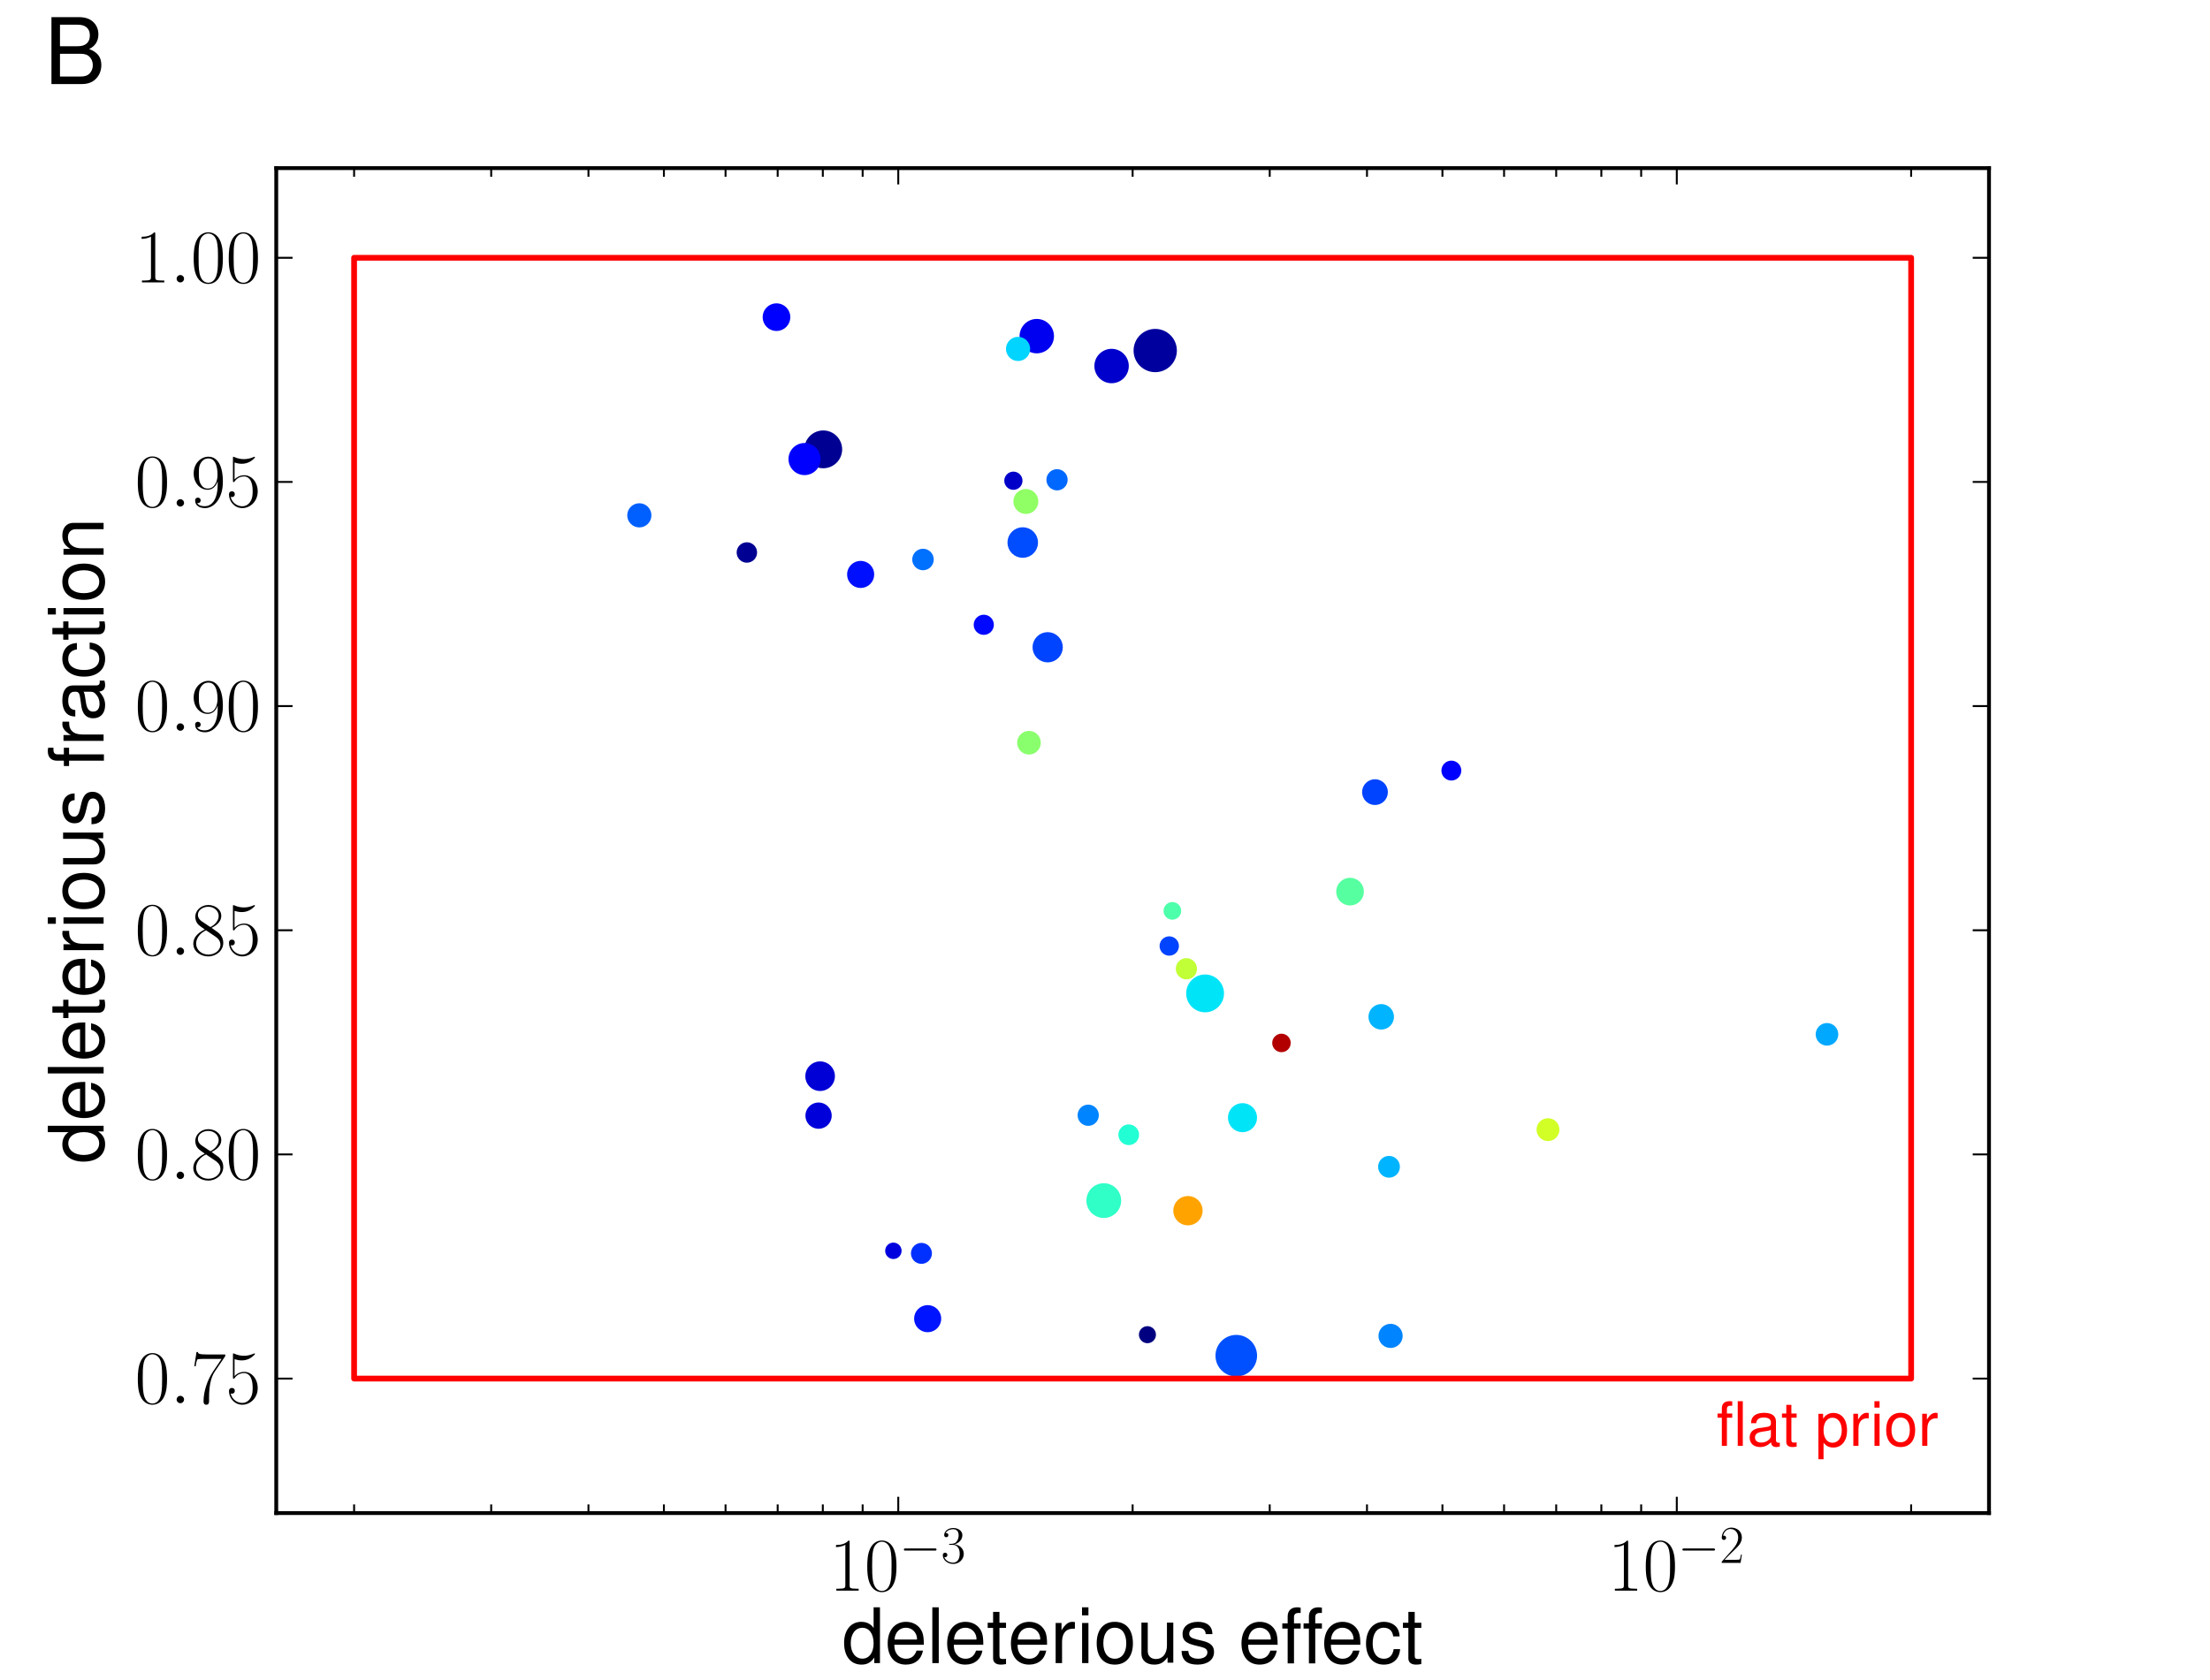 <?xml version="1.0" encoding="utf-8" standalone="no"?>
<!DOCTYPE svg PUBLIC "-//W3C//DTD SVG 1.1//EN"
  "http://www.w3.org/Graphics/SVG/1.1/DTD/svg11.dtd">
<!-- Created with matplotlib (http://matplotlib.org/) -->
<svg height="438pt" version="1.1" viewBox="0 0 576 438" width="576pt" xmlns="http://www.w3.org/2000/svg" xmlns:xlink="http://www.w3.org/1999/xlink">
 <defs>
  <style type="text/css">
*{stroke-linecap:square;stroke-linejoin:round;}
  </style>
 </defs>
 <g id="figure_1">
  <g id="patch_1">
   <path d="
M0 438.3
L576 438.3
L576 0
L0 0
z
" style="fill:#ffffff;"/>
  </g>
  <g id="axes_1">
   <g id="patch_2">
    <path d="
M72 394.47
L518.4 394.47
L518.4 43.83
L72 43.83
z
" style="fill:#ffffff;"/>
   </g>
   <g id="PathCollection_1">
    <defs>
     <path d="
M0 5.142
C1.364 5.142 2.672 4.6 3.636 3.636
C4.6 2.672 5.142 1.364 5.142 0
C5.142 -1.364 4.6 -2.672 3.636 -3.636
C2.672 -4.6 1.364 -5.142 0 -5.142
C-1.364 -5.142 -2.672 -4.6 -3.636 -3.636
C-4.6 -2.672 -5.142 -1.364 -5.142 0
C-5.142 1.364 -4.6 2.672 -3.636 3.636
C-2.672 4.6 -1.364 5.142 0 5.142
z
" id="C0_0_fa917e9bbe"/>
     <path d="
M0 4.92
C1.305 4.92 2.556 4.401 3.479 3.479
C4.401 2.556 4.92 1.305 4.92 0
C4.92 -1.305 4.401 -2.556 3.479 -3.479
C2.556 -4.401 1.305 -4.92 0 -4.92
C-1.305 -4.92 -2.556 -4.401 -3.479 -3.479
C-4.401 -2.556 -4.92 -1.305 -4.92 0
C-4.92 1.305 -4.401 2.556 -3.479 3.479
C-2.556 4.401 -1.305 4.92 0 4.92
z
" id="C0_1_4fc492d337"/>
     <path d="
M0 4.43
C1.175 4.43 2.302 3.963 3.132 3.132
C3.963 2.302 4.43 1.175 4.43 0
C4.43 -1.175 3.963 -2.302 3.132 -3.132
C2.302 -3.963 1.175 -4.43 0 -4.43
C-1.175 -4.43 -2.302 -3.963 -3.132 -3.132
C-3.963 -2.302 -4.43 -1.175 -4.43 0
C-4.43 1.175 -3.963 2.302 -3.132 3.132
C-2.302 3.963 -1.175 4.43 0 4.43
z
" id="C0_2_178ee37c2f"/>
     <path d="
M0 4.43
C1.175 4.43 2.302 3.963 3.132 3.132
C3.963 2.302 4.43 1.175 4.43 0
C4.43 -1.175 3.963 -2.302 3.132 -3.132
C2.302 -3.963 1.175 -4.43 0 -4.43
C-1.175 -4.43 -2.302 -3.963 -3.132 -3.132
C-3.963 -2.302 -4.43 -1.175 -4.43 0
C-4.43 1.175 -3.963 2.302 -3.132 3.132
C-2.302 3.963 -1.175 4.43 0 4.43
z
" id="C0_3_178ee37c2f"/>
     <path d="
M0 4.03
C1.069 4.03 2.094 3.606 2.85 2.85
C3.606 2.094 4.03 1.069 4.03 0
C4.03 -1.069 3.606 -2.094 2.85 -2.85
C2.094 -3.606 1.069 -4.03 0 -4.03
C-1.069 -4.03 -2.094 -3.606 -2.85 -2.85
C-3.606 -2.094 -4.03 -1.069 -4.03 0
C-4.03 1.069 -3.606 2.094 -2.85 2.85
C-2.094 3.606 -1.069 4.03 0 4.03
z
" id="C0_4_54b77f14b7"/>
     <path d="
M0 3.985
C1.057 3.985 2.07 3.565 2.818 2.818
C3.565 2.07 3.985 1.057 3.985 0
C3.985 -1.057 3.565 -2.07 2.818 -2.818
C2.07 -3.565 1.057 -3.985 0 -3.985
C-1.057 -3.985 -2.07 -3.565 -2.818 -2.818
C-3.565 -2.07 -3.985 -1.057 -3.985 0
C-3.985 1.057 -3.565 2.07 -2.818 2.818
C-2.07 3.565 -1.057 3.985 0 3.985
z
" id="C0_5_ad941a72b2"/>
     <path d="
M0 3.985
C1.057 3.985 2.07 3.565 2.818 2.818
C3.565 2.07 3.985 1.057 3.985 0
C3.985 -1.057 3.565 -2.07 2.818 -2.818
C2.07 -3.565 1.057 -3.985 0 -3.985
C-1.057 -3.985 -2.07 -3.565 -2.818 -2.818
C-3.565 -2.07 -3.985 -1.057 -3.985 0
C-3.985 1.057 -3.565 2.07 -2.818 2.818
C-2.07 3.565 -1.057 3.985 0 3.985
z
" id="C0_6_ad941a72b2"/>
     <path d="
M0 3.683
C0.977 3.683 1.913 3.295 2.604 2.604
C3.295 1.913 3.683 0.977 3.683 0
C3.683 -0.977 3.295 -1.913 2.604 -2.604
C1.913 -3.295 0.977 -3.683 0 -3.683
C-0.977 -3.683 -1.913 -3.295 -2.604 -2.604
C-3.295 -1.913 -3.683 -0.977 -3.683 0
C-3.683 0.977 -3.295 1.913 -2.604 2.604
C-1.913 3.295 -0.977 3.683 0 3.683
z
" id="C0_7_4f8544573f"/>
     <path d="
M0 3.483
C0.924 3.483 1.81 3.116 2.463 2.463
C3.116 1.81 3.483 0.924 3.483 0
C3.483 -0.924 3.116 -1.81 2.463 -2.463
C1.81 -3.116 0.924 -3.483 0 -3.483
C-0.924 -3.483 -1.81 -3.116 -2.463 -2.463
C-3.116 -1.81 -3.483 -0.924 -3.483 0
C-3.483 0.924 -3.116 1.81 -2.463 2.463
C-1.81 3.116 -0.924 3.483 0 3.483
z
" id="C0_8_c6d40848c7"/>
     <path d="
M0 3.444
C0.913 3.444 1.789 3.081 2.435 2.435
C3.081 1.789 3.444 0.913 3.444 0
C3.444 -0.913 3.081 -1.789 2.435 -2.435
C1.789 -3.081 0.913 -3.444 0 -3.444
C-0.913 -3.444 -1.789 -3.081 -2.435 -2.435
C-3.081 -1.789 -3.444 -0.913 -3.444 0
C-3.444 0.913 -3.081 1.789 -2.435 2.435
C-1.789 3.081 -0.913 3.444 0 3.444
z
" id="C0_9_bde729119b"/>
     <path d="
M0 3.368
C0.893 3.368 1.75 3.013 2.381 2.381
C3.013 1.75 3.368 0.893 3.368 0
C3.368 -0.893 3.013 -1.75 2.381 -2.381
C1.75 -3.013 0.893 -3.368 0 -3.368
C-0.893 -3.368 -1.75 -3.013 -2.381 -2.381
C-3.013 -1.75 -3.368 -0.893 -3.368 0
C-3.368 0.893 -3.013 1.75 -2.381 2.381
C-1.75 3.013 -0.893 3.368 0 3.368
z
" id="C0_a_6e24803740"/>
     <path d="
M0 3.33
C0.883 3.33 1.73 2.979 2.355 2.355
C2.979 1.73 3.33 0.883 3.33 0
C3.33 -0.883 2.979 -1.73 2.355 -2.355
C1.73 -2.979 0.883 -3.33 0 -3.33
C-0.883 -3.33 -1.73 -2.979 -2.355 -2.355
C-2.979 -1.73 -3.33 -0.883 -3.33 0
C-3.33 0.883 -2.979 1.73 -2.355 2.355
C-1.73 2.979 -0.883 3.33 0 3.33
z
" id="C0_b_ceb36cd9ac"/>
     <path d="
M0 3.292
C0.873 3.292 1.711 2.945 2.328 2.328
C2.945 1.711 3.292 0.873 3.292 0
C3.292 -0.873 2.945 -1.711 2.328 -2.328
C1.711 -2.945 0.873 -3.292 0 -3.292
C-0.873 -3.292 -1.711 -2.945 -2.328 -2.328
C-2.945 -1.711 -3.292 -0.873 -3.292 0
C-3.292 0.873 -2.945 1.711 -2.328 2.328
C-1.711 2.945 -0.873 3.292 0 3.292
z
" id="C0_c_8110b1a1c7"/>
     <path d="
M0 3.109
C0.824 3.109 1.615 2.781 2.198 2.198
C2.781 1.615 3.109 0.824 3.109 0
C3.109 -0.824 2.781 -1.615 2.198 -2.198
C1.615 -2.781 0.824 -3.109 0 -3.109
C-0.824 -3.109 -1.615 -2.781 -2.198 -2.198
C-2.781 -1.615 -3.109 -0.824 -3.109 0
C-3.109 0.824 -2.781 1.615 -2.198 2.198
C-1.615 2.781 -0.824 3.109 0 3.109
z
" id="C0_d_bec6035419"/>
     <path d="
M0 3.109
C0.824 3.109 1.615 2.781 2.198 2.198
C2.781 1.615 3.109 0.824 3.109 0
C3.109 -0.824 2.781 -1.615 2.198 -2.198
C1.615 -2.781 0.824 -3.109 0 -3.109
C-0.824 -3.109 -1.615 -2.781 -2.198 -2.198
C-2.781 -1.615 -3.109 -0.824 -3.109 0
C-3.109 0.824 -2.781 1.615 -2.198 2.198
C-1.615 2.781 -0.824 3.109 0 3.109
z
" id="C0_e_bec6035419"/>
     <path d="
M0 3.037
C0.805 3.037 1.578 2.717 2.147 2.147
C2.717 1.578 3.037 0.805 3.037 0
C3.037 -0.805 2.717 -1.578 2.147 -2.147
C1.578 -2.717 0.805 -3.037 0 -3.037
C-0.805 -3.037 -1.578 -2.717 -2.147 -2.147
C-2.717 -1.578 -3.037 -0.805 -3.037 0
C-3.037 0.805 -2.717 1.578 -2.147 2.147
C-1.578 2.717 -0.805 3.037 0 3.037
z
" id="C0_f_2be1f39b4f"/>
     <path d="
M0 3.037
C0.805 3.037 1.578 2.717 2.147 2.147
C2.717 1.578 3.037 0.805 3.037 0
C3.037 -0.805 2.717 -1.578 2.147 -2.147
C1.578 -2.717 0.805 -3.037 0 -3.037
C-0.805 -3.037 -1.578 -2.717 -2.147 -2.147
C-2.717 -1.578 -3.037 -0.805 -3.037 0
C-3.037 0.805 -2.717 1.578 -2.147 2.147
C-1.578 2.717 -0.805 3.037 0 3.037
z
" id="C0_10_2be1f39b4f"/>
     <path d="
M0 2.931
C0.777 2.931 1.523 2.622 2.072 2.072
C2.622 1.523 2.931 0.777 2.931 0
C2.931 -0.777 2.622 -1.523 2.072 -2.072
C1.523 -2.622 0.777 -2.931 0 -2.931
C-0.777 -2.931 -1.523 -2.622 -2.072 -2.072
C-2.622 -1.523 -2.931 -0.777 -2.931 0
C-2.931 0.777 -2.622 1.523 -2.072 2.072
C-1.523 2.622 -0.777 2.931 0 2.931
z
" id="C0_11_380f3ce6e8"/>
     <path d="
M0 2.86
C0.758 2.86 1.486 2.559 2.022 2.022
C2.559 1.486 2.86 0.758 2.86 0
C2.86 -0.758 2.559 -1.486 2.022 -2.022
C1.486 -2.559 0.758 -2.86 0 -2.86
C-0.758 -2.86 -1.486 -2.559 -2.022 -2.022
C-2.559 -1.486 -2.86 -0.758 -2.86 0
C-2.86 0.758 -2.559 1.486 -2.022 2.022
C-1.486 2.559 -0.758 2.86 0 2.86
z
" id="C0_12_bcda55dfce"/>
     <path d="
M0 2.825
C0.749 2.825 1.468 2.527 1.997 1.997
C2.527 1.468 2.825 0.749 2.825 0
C2.825 -0.749 2.527 -1.468 1.997 -1.997
C1.468 -2.527 0.749 -2.825 0 -2.825
C-0.749 -2.825 -1.468 -2.527 -1.997 -1.997
C-2.527 -1.468 -2.825 -0.749 -2.825 0
C-2.825 0.749 -2.527 1.468 -1.997 1.997
C-1.468 2.527 -0.749 2.825 0 2.825
z
" id="C0_13_2622f09478"/>
     <path d="
M0 2.756
C0.731 2.756 1.432 2.466 1.949 1.949
C2.466 1.432 2.756 0.731 2.756 0
C2.756 -0.731 2.466 -1.432 1.949 -1.949
C1.432 -2.466 0.731 -2.756 0 -2.756
C-0.731 -2.756 -1.432 -2.466 -1.949 -1.949
C-2.466 -1.432 -2.756 -0.731 -2.756 0
C-2.756 0.731 -2.466 1.432 -1.949 1.949
C-1.432 2.466 -0.731 2.756 0 2.756
z
" id="C0_14_384a687e68"/>
     <path d="
M0 2.652
C0.703 2.652 1.378 2.372 1.875 1.875
C2.372 1.378 2.652 0.703 2.652 0
C2.652 -0.703 2.372 -1.378 1.875 -1.875
C1.378 -2.372 0.703 -2.652 0 -2.652
C-0.703 -2.652 -1.378 -2.372 -1.875 -1.875
C-2.372 -1.378 -2.652 -0.703 -2.652 0
C-2.652 0.703 -2.372 1.378 -1.875 1.875
C-1.378 2.372 -0.703 2.652 0 2.652
z
" id="C0_15_66b9e23020"/>
     <path d="
M0 2.652
C0.703 2.652 1.378 2.372 1.875 1.875
C2.372 1.378 2.652 0.703 2.652 0
C2.652 -0.703 2.372 -1.378 1.875 -1.875
C1.378 -2.372 0.703 -2.652 0 -2.652
C-0.703 -2.652 -1.378 -2.372 -1.875 -1.875
C-2.372 -1.378 -2.652 -0.703 -2.652 0
C-2.652 0.703 -2.372 1.378 -1.875 1.875
C-1.378 2.372 -0.703 2.652 0 2.652
z
" id="C0_16_66b9e23020"/>
     <path d="
M0 2.652
C0.703 2.652 1.378 2.372 1.875 1.875
C2.372 1.378 2.652 0.703 2.652 0
C2.652 -0.703 2.372 -1.378 1.875 -1.875
C1.378 -2.372 0.703 -2.652 0 -2.652
C-0.703 -2.652 -1.378 -2.372 -1.875 -1.875
C-2.372 -1.378 -2.652 -0.703 -2.652 0
C-2.652 0.703 -2.372 1.378 -1.875 1.875
C-1.378 2.372 -0.703 2.652 0 2.652
z
" id="C0_17_66b9e23020"/>
     <path d="
M0 2.582
C0.685 2.582 1.342 2.31 1.826 1.826
C2.31 1.342 2.582 0.685 2.582 0
C2.582 -0.685 2.31 -1.342 1.826 -1.826
C1.342 -2.31 0.685 -2.582 0 -2.582
C-0.685 -2.582 -1.342 -2.31 -1.826 -1.826
C-2.31 -1.342 -2.582 -0.685 -2.582 0
C-2.582 0.685 -2.31 1.342 -1.826 1.826
C-1.342 2.31 -0.685 2.582 0 2.582
z
" id="C0_18_b1d0557f03"/>
     <path d="
M0 2.48
C0.658 2.48 1.288 2.218 1.753 1.753
C2.218 1.288 2.48 0.658 2.48 0
C2.48 -0.658 2.218 -1.288 1.753 -1.753
C1.288 -2.218 0.658 -2.48 0 -2.48
C-0.658 -2.48 -1.288 -2.218 -1.753 -1.753
C-2.218 -1.288 -2.48 -0.658 -2.48 0
C-2.48 0.658 -2.218 1.288 -1.753 1.753
C-1.288 2.218 -0.658 2.48 0 2.48
z
" id="C0_19_de53c69e59"/>
     <path d="
M0 2.445
C0.648 2.445 1.27 2.187 1.729 1.729
C2.187 1.27 2.445 0.648 2.445 0
C2.445 -0.648 2.187 -1.27 1.729 -1.729
C1.27 -2.187 0.648 -2.445 0 -2.445
C-0.648 -2.445 -1.27 -2.187 -1.729 -1.729
C-2.187 -1.27 -2.445 -0.648 -2.445 0
C-2.445 0.648 -2.187 1.27 -1.729 1.729
C-1.27 2.187 -0.648 2.445 0 2.445
z
" id="C0_1a_94f47a220b"/>
     <path d="
M0 2.34
C0.621 2.34 1.216 2.094 1.655 1.655
C2.094 1.216 2.34 0.621 2.34 0
C2.34 -0.621 2.094 -1.216 1.655 -1.655
C1.216 -2.094 0.621 -2.34 0 -2.34
C-0.621 -2.34 -1.216 -2.094 -1.655 -1.655
C-2.094 -1.216 -2.34 -0.621 -2.34 0
C-2.34 0.621 -2.094 1.216 -1.655 1.655
C-1.216 2.094 -0.621 2.34 0 2.34
z
" id="C0_1b_1a8cffc831"/>
     <path d="
M0 2.305
C0.611 2.305 1.198 2.062 1.63 1.63
C2.062 1.198 2.305 0.611 2.305 0
C2.305 -0.611 2.062 -1.198 1.63 -1.63
C1.198 -2.062 0.611 -2.305 0 -2.305
C-0.611 -2.305 -1.198 -2.062 -1.63 -1.63
C-2.062 -1.198 -2.305 -0.611 -2.305 0
C-2.305 0.611 -2.062 1.198 -1.63 1.63
C-1.198 2.062 -0.611 2.305 0 2.305
z
" id="C0_1c_38555b44f6"/>
     <path d="
M0 2.27
C0.602 2.27 1.18 2.031 1.605 1.605
C2.031 1.18 2.27 0.602 2.27 0
C2.27 -0.602 2.031 -1.18 1.605 -1.605
C1.18 -2.031 0.602 -2.27 0 -2.27
C-0.602 -2.27 -1.18 -2.031 -1.605 -1.605
C-2.031 -1.18 -2.27 -0.602 -2.27 0
C-2.27 0.602 -2.031 1.18 -1.605 1.605
C-1.18 2.031 -0.602 2.27 0 2.27
z
" id="C0_1d_6f24aa9ad6"/>
     <path d="
M0 2.27
C0.602 2.27 1.18 2.031 1.605 1.605
C2.031 1.18 2.27 0.602 2.27 0
C2.27 -0.602 2.031 -1.18 1.605 -1.605
C1.18 -2.031 0.602 -2.27 0 -2.27
C-0.602 -2.27 -1.18 -2.031 -1.605 -1.605
C-2.031 -1.18 -2.27 -0.602 -2.27 0
C-2.27 0.602 -2.031 1.18 -1.605 1.605
C-1.18 2.031 -0.602 2.27 0 2.27
z
" id="C0_1e_6f24aa9ad6"/>
     <path d="
M0 2.27
C0.602 2.27 1.18 2.031 1.605 1.605
C2.031 1.18 2.27 0.602 2.27 0
C2.27 -0.602 2.031 -1.18 1.605 -1.605
C1.18 -2.031 0.602 -2.27 0 -2.27
C-0.602 -2.27 -1.18 -2.031 -1.605 -1.605
C-2.031 -1.18 -2.27 -0.602 -2.27 0
C-2.27 0.602 -2.031 1.18 -1.605 1.605
C-1.18 2.031 -0.602 2.27 0 2.27
z
" id="C0_1f_6f24aa9ad6"/>
     <path d="
M0 2.235
C0.593 2.235 1.161 1.999 1.58 1.58
C1.999 1.161 2.235 0.593 2.235 0
C2.235 -0.593 1.999 -1.161 1.58 -1.58
C1.161 -1.999 0.593 -2.235 0 -2.235
C-0.593 -2.235 -1.161 -1.999 -1.58 -1.58
C-1.999 -1.161 -2.235 -0.593 -2.235 0
C-2.235 0.593 -1.999 1.161 -1.58 1.58
C-1.161 1.999 -0.593 2.235 0 2.235
z
" id="C0_20_d08bd04cca"/>
     <path d="
M0 2.2
C0.583 2.2 1.143 1.968 1.555 1.555
C1.968 1.143 2.2 0.583 2.2 0
C2.2 -0.583 1.968 -1.143 1.555 -1.555
C1.143 -1.968 0.583 -2.2 0 -2.2
C-0.583 -2.2 -1.143 -1.968 -1.555 -1.555
C-1.968 -1.143 -2.2 -0.583 -2.2 0
C-2.2 0.583 -1.968 1.143 -1.555 1.555
C-1.143 1.968 -0.583 2.2 0 2.2
z
" id="C0_21_a18aa0cf43"/>
     <path d="
M0 2.164
C0.574 2.164 1.124 1.936 1.53 1.53
C1.936 1.124 2.164 0.574 2.164 0
C2.164 -0.574 1.936 -1.124 1.53 -1.53
C1.124 -1.936 0.574 -2.164 0 -2.164
C-0.574 -2.164 -1.124 -1.936 -1.53 -1.53
C-1.936 -1.124 -2.164 -0.574 -2.164 0
C-2.164 0.574 -1.936 1.124 -1.53 1.53
C-1.124 1.936 -0.574 2.164 0 2.164
z
" id="C0_22_b1933d3368"/>
     <path d="
M0 2.128
C0.564 2.128 1.106 1.904 1.505 1.505
C1.904 1.106 2.128 0.564 2.128 0
C2.128 -0.564 1.904 -1.106 1.505 -1.505
C1.106 -1.904 0.564 -2.128 0 -2.128
C-0.564 -2.128 -1.106 -1.904 -1.505 -1.505
C-1.904 -1.106 -2.128 -0.564 -2.128 0
C-2.128 0.564 -1.904 1.106 -1.505 1.505
C-1.106 1.904 -0.564 2.128 0 2.128
z
" id="C0_23_cd39d0d7fd"/>
     <path d="
M0 2.095
C0.556 2.095 1.089 1.874 1.481 1.481
C1.874 1.089 2.095 0.556 2.095 0
C2.095 -0.556 1.874 -1.089 1.481 -1.481
C1.089 -1.874 0.556 -2.095 0 -2.095
C-0.556 -2.095 -1.089 -1.874 -1.481 -1.481
C-1.874 -1.089 -2.095 -0.556 -2.095 0
C-2.095 0.556 -1.874 1.089 -1.481 1.481
C-1.089 1.874 -0.556 2.095 0 2.095
z
" id="C0_24_33b0ff110e"/>
     <path d="
M0 2.023
C0.536 2.023 1.051 1.81 1.43 1.43
C1.81 1.051 2.023 0.536 2.023 0
C2.023 -0.536 1.81 -1.051 1.43 -1.43
C1.051 -1.81 0.536 -2.023 0 -2.023
C-0.536 -2.023 -1.051 -1.81 -1.43 -1.43
C-1.81 -1.051 -2.023 -0.536 -2.023 0
C-2.023 0.536 -1.81 1.051 -1.43 1.43
C-1.051 1.81 -0.536 2.023 0 2.023
z
" id="C0_25_1c00cc0744"/>
     <path d="
M0 1.912
C0.507 1.912 0.994 1.711 1.352 1.352
C1.711 0.994 1.912 0.507 1.912 0
C1.912 -0.507 1.711 -0.994 1.352 -1.352
C0.994 -1.711 0.507 -1.912 0 -1.912
C-0.507 -1.912 -0.994 -1.711 -1.352 -1.352
C-1.711 -0.994 -1.912 -0.507 -1.912 0
C-1.912 0.507 -1.711 0.994 -1.352 1.352
C-0.994 1.711 -0.507 1.912 0 1.912
z
" id="C0_26_73d5ff6a8d"/>
     <path d="
M0 1.875
C0.497 1.875 0.974 1.677 1.326 1.326
C1.677 0.974 1.875 0.497 1.875 0
C1.875 -0.497 1.677 -0.974 1.326 -1.326
C0.974 -1.677 0.497 -1.875 0 -1.875
C-0.497 -1.875 -0.974 -1.677 -1.326 -1.326
C-1.677 -0.974 -1.875 -0.497 -1.875 0
C-1.875 0.497 -1.677 0.974 -1.326 1.326
C-0.974 1.677 -0.497 1.875 0 1.875
z
" id="C0_27_6b151c671d"/>
     <path d="
M0 1.799
C0.477 1.799 0.935 1.61 1.272 1.272
C1.61 0.935 1.799 0.477 1.799 0
C1.799 -0.477 1.61 -0.935 1.272 -1.272
C0.935 -1.61 0.477 -1.799 0 -1.799
C-0.477 -1.799 -0.935 -1.61 -1.272 -1.272
C-1.61 -0.935 -1.799 -0.477 -1.799 0
C-1.799 0.477 -1.61 0.935 -1.272 1.272
C-0.935 1.61 -0.477 1.799 0 1.799
z
" id="C0_28_21801d2c40"/>
     <path d="
M0 1.722
C0.457 1.722 0.895 1.54 1.217 1.217
C1.54 0.895 1.722 0.457 1.722 0
C1.722 -0.457 1.54 -0.895 1.217 -1.217
C0.895 -1.54 0.457 -1.722 0 -1.722
C-0.457 -1.722 -0.895 -1.54 -1.217 -1.217
C-1.54 -0.895 -1.722 -0.457 -1.722 0
C-1.722 0.457 -1.54 0.895 -1.217 1.217
C-0.895 1.54 -0.457 1.722 0 1.722
z
" id="C0_29_c6e93e54a6"/>
     <path d="
M0 1.642
C0.436 1.642 0.853 1.469 1.161 1.161
C1.469 0.853 1.642 0.436 1.642 0
C1.642 -0.436 1.469 -0.853 1.161 -1.161
C0.853 -1.469 0.436 -1.642 0 -1.642
C-0.436 -1.642 -0.853 -1.469 -1.161 -1.161
C-1.469 -0.853 -1.642 -0.436 -1.642 0
C-1.642 0.436 -1.469 0.853 -1.161 1.161
C-0.853 1.469 -0.436 1.642 0 1.642
z
" id="C0_2a_87fe5e52c2"/>
    </defs>
    <g clip-path="url(#pbcca78ee25)">
     <use style="fill:#00009f;stroke:#00009f;stroke-linecap:butt;" x="301.09" xlink:href="#C0_0_fa917e9bbe" y="91.389"/>
    </g>
    <g clip-path="url(#pbcca78ee25)">
     <use style="fill:#0050ff;stroke:#0050ff;stroke-linecap:butt;" x="322.214" xlink:href="#C0_1_4fc492d337" y="353.439"/>
    </g>
    <g clip-path="url(#pbcca78ee25)">
     <use style="fill:#00e4f8;stroke:#00e4f8;stroke-linecap:butt;" x="314.089" xlink:href="#C0_2_178ee37c2f" y="258.987"/>
    </g>
    <g clip-path="url(#pbcca78ee25)">
     <use style="fill:#000092;stroke:#000092;stroke-linecap:butt;" x="214.564" xlink:href="#C0_3_178ee37c2f" y="117.152"/>
    </g>
    <g clip-path="url(#pbcca78ee25)">
     <use style="fill:#30ffc7;stroke:#30ffc7;stroke-linecap:butt;" x="287.685" xlink:href="#C0_4_54b77f14b7" y="313.005"/>
    </g>
    <g clip-path="url(#pbcca78ee25)">
     <use style="fill:#0000cd;stroke:#0000cd;stroke-linecap:butt;" x="289.716" xlink:href="#C0_5_ad941a72b2" y="95.426"/>
    </g>
    <g clip-path="url(#pbcca78ee25)">
     <use style="fill:#0000f1;stroke:#0000f1;stroke-linecap:butt;" x="270.217" xlink:href="#C0_6_ad941a72b2" y="87.634"/>
    </g>
    <g clip-path="url(#pbcca78ee25)">
     <use style="fill:#0000ff;stroke:#0000ff;stroke-linecap:butt;" x="209.69" xlink:href="#C0_7_4f8544573f" y="119.679"/>
    </g>
    <g clip-path="url(#pbcca78ee25)">
     <use style="fill:#004cff;stroke:#004cff;stroke-linecap:butt;" x="266.561" xlink:href="#C0_8_c6d40848c7" y="141.441"/>
    </g>
    <g clip-path="url(#pbcca78ee25)">
     <use style="fill:#0044ff;stroke:#0044ff;stroke-linecap:butt;" x="273.061" xlink:href="#C0_9_bde729119b" y="168.748"/>
    </g>
    <g clip-path="url(#pbcca78ee25)">
     <use style="fill:#0000d6;stroke:#0000d6;stroke-linecap:butt;" x="213.752" xlink:href="#C0_a_6e24803740" y="280.573"/>
    </g>
    <g clip-path="url(#pbcca78ee25)">
     <use style="fill:#ffa300;stroke:#ffa300;stroke-linecap:butt;" x="309.621" xlink:href="#C0_b_ceb36cd9ac" y="315.637"/>
    </g>
    <g clip-path="url(#pbcca78ee25)">
     <use style="fill:#00e4f8;stroke:#00e4f8;stroke-linecap:butt;" x="323.839" xlink:href="#C0_c_8110b1a1c7" y="291.384"/>
    </g>
    <g clip-path="url(#pbcca78ee25)">
     <use style="fill:#56ffa0;stroke:#56ffa0;stroke-linecap:butt;" x="351.868" xlink:href="#C0_d_bec6035419" y="232.453"/>
    </g>
    <g clip-path="url(#pbcca78ee25)">
     <use style="fill:#0000ff;stroke:#0000ff;stroke-linecap:butt;" x="202.378" xlink:href="#C0_e_bec6035419" y="82.685"/>
    </g>
    <g clip-path="url(#pbcca78ee25)">
     <use style="fill:#0014ff;stroke:#0014ff;stroke-linecap:butt;" x="241.781" xlink:href="#C0_f_2be1f39b4f" y="343.787"/>
    </g>
    <g clip-path="url(#pbcca78ee25)">
     <use style="fill:#0010ff;stroke:#0010ff;stroke-linecap:butt;" x="224.314" xlink:href="#C0_10_2be1f39b4f" y="149.759"/>
    </g>
    <g clip-path="url(#pbcca78ee25)">
     <use style="fill:#0000da;stroke:#0000da;stroke-linecap:butt;" x="213.346" xlink:href="#C0_11_380f3ce6e8" y="290.857"/>
    </g>
    <g clip-path="url(#pbcca78ee25)">
     <use style="fill:#0044ff;stroke:#0044ff;stroke-linecap:butt;" x="358.368" xlink:href="#C0_12_bcda55dfce" y="206.514"/>
    </g>
    <g clip-path="url(#pbcca78ee25)">
     <use style="fill:#00b4ff;stroke:#00b4ff;stroke-linecap:butt;" x="359.993" xlink:href="#C0_13_2622f09478" y="265.095"/>
    </g>
    <g clip-path="url(#pbcca78ee25)">
     <use style="fill:#90ff66;stroke:#90ff66;stroke-linecap:butt;" x="267.374" xlink:href="#C0_14_384a687e68" y="130.735"/>
    </g>
    <g clip-path="url(#pbcca78ee25)">
     <use style="fill:#0084ff;stroke:#0084ff;stroke-linecap:butt;" x="362.43" xlink:href="#C0_15_66b9e23020" y="348.28"/>
    </g>
    <g clip-path="url(#pbcca78ee25)">
     <use style="fill:#00d4ff;stroke:#00d4ff;stroke-linecap:butt;" x="265.343" xlink:href="#C0_16_66b9e23020" y="90.968"/>
    </g>
    <g clip-path="url(#pbcca78ee25)">
     <use style="fill:#0060ff;stroke:#0060ff;stroke-linecap:butt;" x="166.63" xlink:href="#C0_17_66b9e23020" y="134.351"/>
    </g>
    <g clip-path="url(#pbcca78ee25)">
     <use style="fill:#8aff6d;stroke:#8aff6d;stroke-linecap:butt;" x="268.186" xlink:href="#C0_18_b1d0557f03" y="193.633"/>
    </g>
    <g clip-path="url(#pbcca78ee25)">
     <use style="fill:#d1ff26;stroke:#d1ff26;stroke-linecap:butt;" x="403.459" xlink:href="#C0_19_de53c69e59" y="294.508"/>
    </g>
    <g clip-path="url(#pbcca78ee25)">
     <use style="fill:#00a8ff;stroke:#00a8ff;stroke-linecap:butt;" x="476.173" xlink:href="#C0_1a_94f47a220b" y="269.658"/>
    </g>
    <g clip-path="url(#pbcca78ee25)">
     <use style="fill:#00b4ff;stroke:#00b4ff;stroke-linecap:butt;" x="362.024" xlink:href="#C0_1b_1a8cffc831" y="304.195"/>
    </g>
    <g clip-path="url(#pbcca78ee25)">
     <use style="fill:#0070ff;stroke:#0070ff;stroke-linecap:butt;" x="240.563" xlink:href="#C0_1c_38555b44f6" y="145.863"/>
    </g>
    <g clip-path="url(#pbcca78ee25)">
     <use style="fill:#c1ff36;stroke:#c1ff36;stroke-linecap:butt;" x="309.215" xlink:href="#C0_1d_6f24aa9ad6" y="252.564"/>
    </g>
    <g clip-path="url(#pbcca78ee25)">
     <use style="fill:#0068ff;stroke:#0068ff;stroke-linecap:butt;" x="275.498" xlink:href="#C0_1e_6f24aa9ad6" y="125.084"/>
    </g>
    <g clip-path="url(#pbcca78ee25)">
     <use style="fill:#0084ff;stroke:#0084ff;stroke-linecap:butt;" x="283.623" xlink:href="#C0_1f_6f24aa9ad6" y="290.752"/>
    </g>
    <g clip-path="url(#pbcca78ee25)">
     <use style="fill:#0030ff;stroke:#0030ff;stroke-linecap:butt;" x="240.157" xlink:href="#C0_20_d08bd04cca" y="326.764"/>
    </g>
    <g clip-path="url(#pbcca78ee25)">
     <use style="fill:#23ffd4;stroke:#23ffd4;stroke-linecap:butt;" x="294.184" xlink:href="#C0_21_a18aa0cf43" y="295.842"/>
    </g>
    <g clip-path="url(#pbcca78ee25)">
     <use style="fill:#000092;stroke:#000092;stroke-linecap:butt;" x="194.659" xlink:href="#C0_22_b1933d3368" y="144.038"/>
    </g>
    <g clip-path="url(#pbcca78ee25)">
     <use style="fill:#0008ff;stroke:#0008ff;stroke-linecap:butt;" x="256.406" xlink:href="#C0_23_cd39d0d7fd" y="162.886"/>
    </g>
    <g clip-path="url(#pbcca78ee25)">
     <use style="fill:#0000ff;stroke:#0000ff;stroke-linecap:butt;" x="378.273" xlink:href="#C0_24_33b0ff110e" y="200.898"/>
    </g>
    <g clip-path="url(#pbcca78ee25)">
     <use style="fill:#0044ff;stroke:#0044ff;stroke-linecap:butt;" x="304.746" xlink:href="#C0_25_1c00cc0744" y="246.633"/>
    </g>
    <g clip-path="url(#pbcca78ee25)">
     <use style="fill:#b20000;stroke:#b20000;stroke-linecap:butt;" x="333.994" xlink:href="#C0_26_73d5ff6a8d" y="271.904"/>
    </g>
    <g clip-path="url(#pbcca78ee25)">
     <use style="fill:#0000c8;stroke:#0000c8;stroke-linecap:butt;" x="264.124" xlink:href="#C0_27_6b151c671d" y="125.33"/>
    </g>
    <g clip-path="url(#pbcca78ee25)">
     <use style="fill:#4dffaa;stroke:#4dffaa;stroke-linecap:butt;" x="305.559" xlink:href="#C0_28_21801d2c40" y="237.472"/>
    </g>
    <g clip-path="url(#pbcca78ee25)">
     <use style="fill:#000080;stroke:#000080;stroke-linecap:butt;" x="299.059" xlink:href="#C0_29_c6e93e54a6" y="347.964"/>
    </g>
    <g clip-path="url(#pbcca78ee25)">
     <use style="fill:#0000df;stroke:#0000df;stroke-linecap:butt;" x="232.845" xlink:href="#C0_2a_87fe5e52c2" y="326.097"/>
    </g>
   </g>
   <g id="patch_3">
    <path clip-path="url(#pbcca78ee25)" d="
M92.291 359.406
L498.109 359.406
L498.109 67.206
L92.291 67.206
z
" style="fill:none;stroke:#ff0000;stroke-width:1.5;"/>
   </g>
   <g id="matplotlib.axis_1">
    <g id="xtick_1">
     <g id="line2d_1">
      <defs>
       <path d="
M0 0
L0 -4" id="mcb557df647" style="stroke:#000000;stroke-linecap:butt;stroke-width:0.5;"/>
      </defs>
      <g>
       <use style="stroke:#000000;stroke-linecap:butt;stroke-width:0.5;" x="234.118" xlink:href="#mcb557df647" y="394.47"/>
      </g>
     </g>
     <g id="line2d_2">
      <defs>
       <path d="
M0 0
L0 4" id="mdad270ee8e" style="stroke:#000000;stroke-linecap:butt;stroke-width:0.5;"/>
      </defs>
      <g>
       <use style="stroke:#000000;stroke-linecap:butt;stroke-width:0.5;" x="234.118" xlink:href="#mdad270ee8e" y="43.83"/>
      </g>
     </g>
     <g id="text_1">
      <!-- $10^{-3}$ -->
      <defs>
       <path d="
M65.906 23
C67.594 23 69.406 23 69.406 25
C69.406 27 67.594 27 65.906 27
L11.797 27
C10.094 27 8.297 27 8.297 25
C8.297 23 10.094 23 11.797 23
z
" id="CMSY10-0"/>
       <path d="
M22.094 33.703
C31 33.703 34.906 25.969 34.906 17.031
C34.906 5 28.5 0.391 22.703 0.391
C17.406 0.391 8.797 3.031 6.094 10.828
C6.594 10.625 7.094 10.625 7.594 10.625
C10 10.625 11.797 12.219 11.797 14.812
C11.797 17.703 9.594 19 7.594 19
C5.906 19 3.297 18.203 3.297 14.469
C3.297 5.234 12.297 -2 22.906 -2
C34 -2 42.5 6.719 42.5 16.953
C42.5 26.672 34.5 33.688 25 34.797
C32.594 36.375 39.906 43.062 39.906 52.016
C39.906 59.688 32 65.297 23 65.297
C13.906 65.297 5.906 59.828 5.906 52.016
C5.906 48.594 8.5 48 9.797 48
C11.906 48 13.703 49.297 13.703 51.891
C13.703 54.469 11.906 55.766 9.797 55.766
C9.406 55.766 8.906 55.766 8.5 55.562
C11.406 61.859 19.297 63 22.797 63
C26.297 63 32.906 61.328 32.906 51.875
C32.906 49.109 32.5 44.188 29.094 39.844
C26.094 36 22.703 36 19.406 35.594
C18.906 35.594 16.594 35.594 16.203 35.594
C15.5 35.484 15.094 35.391 15.094 34.594
C15.094 33.812 15.203 33.703 17.203 33.703
z
" id="CMR17-51"/>
       <path d="
M26.594 63.312
C26.594 65.406 26.5 65.5 25.094 65.5
C21.203 61.188 15.297 59.797 9.703 59.797
C9.406 59.797 8.906 59.797 8.797 59.5
C8.703 59.297 8.703 59.094 8.703 57
C11.797 57 17 57.594 21 59.984
L21 7.203
C21 3.688 20.797 2.5 12.203 2.5
L9.203 2.5
L9.203 0
C14 0 19 0 23.797 0
C28.594 0 33.594 0 38.406 0
L38.406 2.5
L35.406 2.5
C26.797 2.5 26.594 3.594 26.594 7.156
z
" id="CMR17-49"/>
       <path d="
M42 31.641
C42 37.75 41.906 48.125 37.703 56.109
C34 63.109 28.094 65.594 22.906 65.594
C18.094 65.594 12 63.406 8.203 56.203
C4.203 48.719 3.797 39.438 3.797 31.641
C3.797 25.953 3.906 17.281 7 9.672
C11.297 -0.609 19 -2 22.906 -2
C27.5 -2 34.5 -0.109 38.594 9.375
C41.594 16.281 42 24.359 42 31.641
M22.906 -0.406
C16.5 -0.406 12.703 5.078 11.297 12.688
C10.203 18.562 10.203 27.156 10.203 32.75
C10.203 40.438 10.203 46.828 11.5 52.922
C13.406 61.391 19 64 22.906 64
C27 64 32.297 61.297 34.203 53.125
C35.5 47.438 35.594 40.734 35.594 32.75
C35.594 26.25 35.594 18.266 34.406 12.375
C32.297 1.484 26.406 -0.406 22.906 -0.406" id="CMR17-48"/>
      </defs>
      <g transform="translate(216.142 414.689)scale(0.2 -0.2)">
       <use transform="scale(0.996)" xlink:href="#CMR17-49"/>
       <use transform="translate(45.69 0.0)scale(0.996)" xlink:href="#CMR17-48"/>
       <use transform="translate(91.381 36.154)scale(0.697)" xlink:href="#CMSY10-0"/>
       <use transform="translate(145.622 36.154)scale(0.697)" xlink:href="#CMR17-51"/>
      </g>
     </g>
    </g>
    <g id="xtick_2">
     <g id="line2d_3">
      <g>
       <use style="stroke:#000000;stroke-linecap:butt;stroke-width:0.5;" x="437.027" xlink:href="#mcb557df647" y="394.47"/>
      </g>
     </g>
     <g id="line2d_4">
      <g>
       <use style="stroke:#000000;stroke-linecap:butt;stroke-width:0.5;" x="437.027" xlink:href="#mdad270ee8e" y="43.83"/>
      </g>
     </g>
     <g id="text_2">
      <!-- $10^{-2}$ -->
      <defs>
       <path d="
M41.703 15.453
L39.906 15.453
C38.906 8.375 38.094 7.172 37.703 6.562
C37.203 5.766 30 5.766 28.594 5.766
L9.406 5.766
C13 9.672 20 16.75 28.5 24.953
C34.594 30.734 41.703 37.531 41.703 47.422
C41.703 59.219 32.297 66 21.797 66
C10.797 66 4.094 56.312 4.094 47.344
C4.094 43.438 7 42.938 8.203 42.938
C9.203 42.938 12.203 43.547 12.203 47.031
C12.203 50.109 9.594 51 8.203 51
C7.594 51 7 50.906 6.594 50.703
C8.5 59.219 14.297 63.406 20.406 63.406
C29.094 63.406 34.797 56.516 34.797 47.422
C34.797 38.734 29.703 31.25 24 24.75
L4.094 2.281
L4.094 0
L39.297 0
z
" id="CMR17-50"/>
      </defs>
      <g transform="translate(419.051 414.689)scale(0.2 -0.2)">
       <use transform="scale(0.996)" xlink:href="#CMR17-49"/>
       <use transform="translate(45.69 0.0)scale(0.996)" xlink:href="#CMR17-48"/>
       <use transform="translate(91.381 36.154)scale(0.697)" xlink:href="#CMSY10-0"/>
       <use transform="translate(145.622 36.154)scale(0.697)" xlink:href="#CMR17-50"/>
      </g>
     </g>
    </g>
    <g id="xtick_3">
     <g id="line2d_5">
      <defs>
       <path d="
M0 0
L0 -2" id="m6f8f3139b3" style="stroke:#000000;stroke-linecap:butt;stroke-width:0.5;"/>
      </defs>
      <g>
       <use style="stroke:#000000;stroke-linecap:butt;stroke-width:0.5;" x="92.291" xlink:href="#m6f8f3139b3" y="394.47"/>
      </g>
     </g>
     <g id="line2d_6">
      <defs>
       <path d="
M0 0
L0 2" id="md27378e979" style="stroke:#000000;stroke-linecap:butt;stroke-width:0.5;"/>
      </defs>
      <g>
       <use style="stroke:#000000;stroke-linecap:butt;stroke-width:0.5;" x="92.291" xlink:href="#md27378e979" y="43.83"/>
      </g>
     </g>
    </g>
    <g id="xtick_4">
     <g id="line2d_7">
      <g>
       <use style="stroke:#000000;stroke-linecap:butt;stroke-width:0.5;" x="128.021" xlink:href="#m6f8f3139b3" y="394.47"/>
      </g>
     </g>
     <g id="line2d_8">
      <g>
       <use style="stroke:#000000;stroke-linecap:butt;stroke-width:0.5;" x="128.021" xlink:href="#md27378e979" y="43.83"/>
      </g>
     </g>
    </g>
    <g id="xtick_5">
     <g id="line2d_9">
      <g>
       <use style="stroke:#000000;stroke-linecap:butt;stroke-width:0.5;" x="153.373" xlink:href="#m6f8f3139b3" y="394.47"/>
      </g>
     </g>
     <g id="line2d_10">
      <g>
       <use style="stroke:#000000;stroke-linecap:butt;stroke-width:0.5;" x="153.373" xlink:href="#md27378e979" y="43.83"/>
      </g>
     </g>
    </g>
    <g id="xtick_6">
     <g id="line2d_11">
      <g>
       <use style="stroke:#000000;stroke-linecap:butt;stroke-width:0.5;" x="173.037" xlink:href="#m6f8f3139b3" y="394.47"/>
      </g>
     </g>
     <g id="line2d_12">
      <g>
       <use style="stroke:#000000;stroke-linecap:butt;stroke-width:0.5;" x="173.037" xlink:href="#md27378e979" y="43.83"/>
      </g>
     </g>
    </g>
    <g id="xtick_7">
     <g id="line2d_13">
      <g>
       <use style="stroke:#000000;stroke-linecap:butt;stroke-width:0.5;" x="189.103" xlink:href="#m6f8f3139b3" y="394.47"/>
      </g>
     </g>
     <g id="line2d_14">
      <g>
       <use style="stroke:#000000;stroke-linecap:butt;stroke-width:0.5;" x="189.103" xlink:href="#md27378e979" y="43.83"/>
      </g>
     </g>
    </g>
    <g id="xtick_8">
     <g id="line2d_15">
      <g>
       <use style="stroke:#000000;stroke-linecap:butt;stroke-width:0.5;" x="202.687" xlink:href="#m6f8f3139b3" y="394.47"/>
      </g>
     </g>
     <g id="line2d_16">
      <g>
       <use style="stroke:#000000;stroke-linecap:butt;stroke-width:0.5;" x="202.687" xlink:href="#md27378e979" y="43.83"/>
      </g>
     </g>
    </g>
    <g id="xtick_9">
     <g id="line2d_17">
      <g>
       <use style="stroke:#000000;stroke-linecap:butt;stroke-width:0.5;" x="214.454" xlink:href="#m6f8f3139b3" y="394.47"/>
      </g>
     </g>
     <g id="line2d_18">
      <g>
       <use style="stroke:#000000;stroke-linecap:butt;stroke-width:0.5;" x="214.454" xlink:href="#md27378e979" y="43.83"/>
      </g>
     </g>
    </g>
    <g id="xtick_10">
     <g id="line2d_19">
      <g>
       <use style="stroke:#000000;stroke-linecap:butt;stroke-width:0.5;" x="224.834" xlink:href="#m6f8f3139b3" y="394.47"/>
      </g>
     </g>
     <g id="line2d_20">
      <g>
       <use style="stroke:#000000;stroke-linecap:butt;stroke-width:0.5;" x="224.834" xlink:href="#md27378e979" y="43.83"/>
      </g>
     </g>
    </g>
    <g id="xtick_11">
     <g id="line2d_21">
      <g>
       <use style="stroke:#000000;stroke-linecap:butt;stroke-width:0.5;" x="295.2" xlink:href="#m6f8f3139b3" y="394.47"/>
      </g>
     </g>
     <g id="line2d_22">
      <g>
       <use style="stroke:#000000;stroke-linecap:butt;stroke-width:0.5;" x="295.2" xlink:href="#md27378e979" y="43.83"/>
      </g>
     </g>
    </g>
    <g id="xtick_12">
     <g id="line2d_23">
      <g>
       <use style="stroke:#000000;stroke-linecap:butt;stroke-width:0.5;" x="330.931" xlink:href="#m6f8f3139b3" y="394.47"/>
      </g>
     </g>
     <g id="line2d_24">
      <g>
       <use style="stroke:#000000;stroke-linecap:butt;stroke-width:0.5;" x="330.931" xlink:href="#md27378e979" y="43.83"/>
      </g>
     </g>
    </g>
    <g id="xtick_13">
     <g id="line2d_25">
      <g>
       <use style="stroke:#000000;stroke-linecap:butt;stroke-width:0.5;" x="356.282" xlink:href="#m6f8f3139b3" y="394.47"/>
      </g>
     </g>
     <g id="line2d_26">
      <g>
       <use style="stroke:#000000;stroke-linecap:butt;stroke-width:0.5;" x="356.282" xlink:href="#md27378e979" y="43.83"/>
      </g>
     </g>
    </g>
    <g id="xtick_14">
     <g id="line2d_27">
      <g>
       <use style="stroke:#000000;stroke-linecap:butt;stroke-width:0.5;" x="375.946" xlink:href="#m6f8f3139b3" y="394.47"/>
      </g>
     </g>
     <g id="line2d_28">
      <g>
       <use style="stroke:#000000;stroke-linecap:butt;stroke-width:0.5;" x="375.946" xlink:href="#md27378e979" y="43.83"/>
      </g>
     </g>
    </g>
    <g id="xtick_15">
     <g id="line2d_29">
      <g>
       <use style="stroke:#000000;stroke-linecap:butt;stroke-width:0.5;" x="392.012" xlink:href="#m6f8f3139b3" y="394.47"/>
      </g>
     </g>
     <g id="line2d_30">
      <g>
       <use style="stroke:#000000;stroke-linecap:butt;stroke-width:0.5;" x="392.012" xlink:href="#md27378e979" y="43.83"/>
      </g>
     </g>
    </g>
    <g id="xtick_16">
     <g id="line2d_31">
      <g>
       <use style="stroke:#000000;stroke-linecap:butt;stroke-width:0.5;" x="405.596" xlink:href="#m6f8f3139b3" y="394.47"/>
      </g>
     </g>
     <g id="line2d_32">
      <g>
       <use style="stroke:#000000;stroke-linecap:butt;stroke-width:0.5;" x="405.596" xlink:href="#md27378e979" y="43.83"/>
      </g>
     </g>
    </g>
    <g id="xtick_17">
     <g id="line2d_33">
      <g>
       <use style="stroke:#000000;stroke-linecap:butt;stroke-width:0.5;" x="417.363" xlink:href="#m6f8f3139b3" y="394.47"/>
      </g>
     </g>
     <g id="line2d_34">
      <g>
       <use style="stroke:#000000;stroke-linecap:butt;stroke-width:0.5;" x="417.363" xlink:href="#md27378e979" y="43.83"/>
      </g>
     </g>
    </g>
    <g id="xtick_18">
     <g id="line2d_35">
      <g>
       <use style="stroke:#000000;stroke-linecap:butt;stroke-width:0.5;" x="427.743" xlink:href="#m6f8f3139b3" y="394.47"/>
      </g>
     </g>
     <g id="line2d_36">
      <g>
       <use style="stroke:#000000;stroke-linecap:butt;stroke-width:0.5;" x="427.743" xlink:href="#md27378e979" y="43.83"/>
      </g>
     </g>
    </g>
    <g id="xtick_19">
     <g id="line2d_37">
      <g>
       <use style="stroke:#000000;stroke-linecap:butt;stroke-width:0.5;" x="498.109" xlink:href="#m6f8f3139b3" y="394.47"/>
      </g>
     </g>
     <g id="line2d_38">
      <g>
       <use style="stroke:#000000;stroke-linecap:butt;stroke-width:0.5;" x="498.109" xlink:href="#md27378e979" y="43.83"/>
      </g>
     </g>
    </g>
    <g id="text_3">
     <!-- deleterious effect -->
     <defs>
      <path d="
M51.297 24
C51.297 31.875 50.703 36.594 49.203 40.422
C45.797 48.875 37.797 54 28 54
C13.406 54 4 42.844 4 25.703
C4 8.547 13.094 -2 27.797 -2
C39.797 -2 48.094 4.875 50.203 16.375
L41.797 16.375
C39.5 9.359 34.797 5.703 28.094 5.703
C22.797 5.703 18.297 8.141 15.5 12.609
C13.5 15.656 12.797 18.719 12.703 24
z

M12.906 30.812
C13.594 40.188 19.5 46.281 27.906 46.281
C36.094 46.281 42.406 39.703 42.406 31.406
C42.406 31.203 42.406 31.016 42.297 30.812
z
" id="Nimbus_Sans_L_Regular-101"/>
      <path d="
M25.797 52
L17.094 52
L17.094 60.25
C17.094 63.781 19.094 65.594 22.906 65.594
C23.594 65.594 23.906 65.594 25.797 65.594
L25.797 72.5
C23.906 72.906 22.797 73 21.094 73
C13.406 73 8.797 68.562 8.797 60.984
L8.797 52
L1.797 52
L1.797 45.188
L8.797 45.188
L8.797 -0.406
L17.094 -0.406
L17.094 45.188
L25.797 45.188
z
" id="Nimbus_Sans_L_Regular-102"/>
      <path d="
M48.203 0.516
L48.203 53
L39.906 53
L39.906 23.109
C39.906 12.344 34.297 5.312 25.594 5.312
C19 5.312 14.797 9.328 14.797 15.672
L14.797 53
L6.5 53
L6.5 12.375
C6.5 3.625 13 -2 23.203 -2
C30.906 -2 35.797 0.703 40.703 7.625
L40.703 0.516
z
" id="Nimbus_Sans_L_Regular-117"/>
      <path d="
M15.203 73
L6.797 73
L6.797 -0.031
L15.203 -0.031
z
" id="Nimbus_Sans_L_Regular-108"/>
      <path d="
M47.094 34.938
C46.703 40.031 45.594 43.328 43.594 46.219
C40 51.109 33.703 54 26.406 54
C12.297 54 3.094 42.844 3.094 25.5
C3.094 8.656 12.094 -2 26.297 -2
C38.797 -2 46.703 5.469 47.703 18.234
L39.297 18.234
C37.906 9.875 33.594 5.703 26.5 5.703
C17.297 5.703 11.797 13.172 11.797 25.5
C11.797 38.531 17.203 46.281 26.297 46.281
C33.297 46.281 37.703 42.203 38.703 34.938
z
" id="Nimbus_Sans_L_Regular-99"/>
      <path d="
M15 52.484
L6.703 52.484
L6.703 0
L15 0
z

M15 73
L6.594 73
L6.594 62.484
L15 62.484
z
" id="Nimbus_Sans_L_Regular-105"/>
      <path d="
M27.203 54
C12.5 54 3.594 43.531 3.594 26
C3.594 8.453 12.406 -2 27.297 -2
C42 -2 51 8.453 51 25.594
C51 43.641 42.297 54 27.203 54
M27.297 46.281
C36.703 46.281 42.297 38.625 42.297 25.703
C42.297 13.453 36.5 5.703 27.297 5.703
C18 5.703 12.297 13.359 12.297 26
C12.297 38.531 18 46.281 27.297 46.281" id="Nimbus_Sans_L_Regular-111"/>
      <path d="
M25.406 52.812
L16.797 52.812
L16.797 67
L8.5 67
L8.5 52.812
L1.406 52.812
L1.406 46
L8.5 46
L8.5 6.312
C8.5 1 12.094 -2 18.594 -2
C20.594 -2 22.594 -1.812 25.406 -1.297
L25.406 5.719
C24.297 5.406 23 5.312 21.406 5.312
C17.797 5.312 16.797 6.312 16.797 10.016
L16.797 46
L25.406 46
z
" id="Nimbus_Sans_L_Regular-116"/>
      <path d="
M49.5 73
L41.203 73
L41.203 45.891
C37.703 51.188 32.094 54 25.094 54
C11.5 54 2.594 43.141 2.594 26.484
C2.594 8.844 11.297 -2 25.406 -2
C32.594 -2 37.594 0.703 42.094 7.203
L42.094 -0.031
L49.5 -0.031
z

M26.5 46.188
C35.5 46.188 41.203 38.234 41.203 25.797
C41.203 13.766 35.406 5.812 26.594 5.812
C17.406 5.812 11.297 13.859 11.297 26
C11.297 38.125 17.406 46.188 26.5 46.188" id="Nimbus_Sans_L_Regular-100"/>
      <path d="
M6.906 52.484
L6.906 0
L15.297 0
L15.297 27.25
C15.297 34.766 17.203 39.672 21.203 42.578
C23.797 44.484 26.297 45.078 32.094 45.078
L32.094 53.703
C30.703 53.891 30 54 28.906 54
C23.5 54 19.406 50.781 14.594 42.969
L14.594 52.484
z
" id="Nimbus_Sans_L_Regular-114"/>
      <path d="
M43.797 37.922
C43.703 48.203 36.906 54 24.797 54
C12.594 54 4.703 47.719 4.703 38.062
C4.703 29.891 8.906 26.016 21.297 23.031
L29.094 21.141
C34.906 19.734 37.203 17.656 37.203 13.875
C37.203 9 32.297 5.703 25 5.703
C20.5 5.703 16.703 7 14.594 9.188
C13.297 10.688 12.703 12.172 12.203 15.844
L3.406 15.844
C3.797 3.766 10.594 -2 24.297 -2
C37.5 -2 45.906 4.453 45.906 14.516
C45.906 22.281 41.5 26.578 31.094 29.062
L23.094 30.953
C16.297 32.531 13.406 34.734 13.406 38.406
C13.406 43.188 17.703 46.281 24.5 46.281
C31.203 46.281 34.797 43.391 35 37.922
z
" id="Nimbus_Sans_L_Regular-115"/>
     </defs>
     <g transform="translate(219.485 433.939)scale(0.2 -0.2)">
      <use transform="translate(0.0 1.793)scale(0.996)" xlink:href="#Nimbus_Sans_L_Regular-100"/>
      <use transform="translate(55.392 1.793)scale(0.996)" xlink:href="#Nimbus_Sans_L_Regular-101"/>
      <use transform="translate(110.783 1.793)scale(0.996)" xlink:href="#Nimbus_Sans_L_Regular-108"/>
      <use transform="translate(132.9 1.793)scale(0.996)" xlink:href="#Nimbus_Sans_L_Regular-101"/>
      <use transform="translate(188.292 1.793)scale(0.996)" xlink:href="#Nimbus_Sans_L_Regular-116"/>
      <use transform="translate(215.987 1.793)scale(0.996)" xlink:href="#Nimbus_Sans_L_Regular-101"/>
      <use transform="translate(271.379 1.793)scale(0.996)" xlink:href="#Nimbus_Sans_L_Regular-114"/>
      <use transform="translate(306.047 1.793)scale(0.996)" xlink:href="#Nimbus_Sans_L_Regular-105"/>
      <use transform="translate(328.164 1.793)scale(0.996)" xlink:href="#Nimbus_Sans_L_Regular-111"/>
      <use transform="translate(383.556 1.793)scale(0.996)" xlink:href="#Nimbus_Sans_L_Regular-117"/>
      <use transform="translate(438.947 1.793)scale(0.996)" xlink:href="#Nimbus_Sans_L_Regular-115"/>
      <use transform="translate(516.456 1.793)scale(0.996)" xlink:href="#Nimbus_Sans_L_Regular-101"/>
      <use transform="translate(571.847 1.793)scale(0.996)" xlink:href="#Nimbus_Sans_L_Regular-102"/>
      <use transform="translate(599.543 1.793)scale(0.996)" xlink:href="#Nimbus_Sans_L_Regular-102"/>
      <use transform="translate(624.251 1.793)scale(0.996)" xlink:href="#Nimbus_Sans_L_Regular-101"/>
      <use transform="translate(679.643 1.793)scale(0.996)" xlink:href="#Nimbus_Sans_L_Regular-99"/>
      <use transform="translate(729.456 1.793)scale(0.996)" xlink:href="#Nimbus_Sans_L_Regular-116"/>
     </g>
    </g>
   </g>
   <g id="matplotlib.axis_2">
    <g id="ytick_1">
     <g id="line2d_39">
      <defs>
       <path d="
M0 0
L4 0" id="mc8fcea1516" style="stroke:#000000;stroke-linecap:butt;stroke-width:0.5;"/>
      </defs>
      <g>
       <use style="stroke:#000000;stroke-linecap:butt;stroke-width:0.5;" x="72.0" xlink:href="#mc8fcea1516" y="359.406"/>
      </g>
     </g>
     <g id="line2d_40">
      <defs>
       <path d="
M0 0
L-4 0" id="m0d5b0a6425" style="stroke:#000000;stroke-linecap:butt;stroke-width:0.5;"/>
      </defs>
      <g>
       <use style="stroke:#000000;stroke-linecap:butt;stroke-width:0.5;" x="518.4" xlink:href="#m0d5b0a6425" y="359.406"/>
      </g>
     </g>
     <g id="text_4">
      <!-- $0.75$ -->
      <defs>
       <path d="
M11.406 57.688
C12.406 57.281 16.5 56 20.703 56
C30 56 35.094 61.016 38 63.922
C38 64.734 38 65.25 37.406 65.25
C37.297 65.25 37.094 65.25 36.297 64.828
C32.797 63.312 28.703 62.078 23.703 62.078
C20.703 62.078 16.203 62.5 11.297 64.734
C10.203 65.25 10 65.25 9.906 65.25
C9.406 65.25 9.297 65.141 9.297 63.156
L9.297 34.281
C9.297 32.5 9.297 32 10.297 32
C10.797 32 11 32.203 11.5 32.906
C14.703 37.484 19.094 39.406 24.094 39.406
C27.594 39.406 35.094 37.219 35.094 20.141
C35.094 16.953 35.094 11.172 32.094 6.578
C29.594 2.484 25.703 0.391 21.406 0.391
C14.797 0.391 8.094 5 6.297 12.719
C6.703 12.609 7.5 12.422 7.906 12.422
C9.203 12.422 11.703 13.125 11.703 16.219
C11.703 18.906 9.797 20 7.906 20
C5.594 20 4.094 18.594 4.094 15.797
C4.094 7.094 11 -2 21.594 -2
C31.906 -2 41.703 6.875 41.703 19.75
C41.703 31.719 33.906 41 24.203 41
C19.094 41 14.797 39.094 11.406 35.453
z
" id="CMR17-53"/>
       <path d="
M45.094 61.578
L45.094 63.766
L21.594 63.766
C9.906 63.766 9.703 65.078 9.297 67
L7.5 67
L4.594 48.344
L6.406 48.344
C6.703 50.234 7.406 55.312 8.594 57.203
C9.203 58 16.594 58 18.297 58
L40.297 58
L29.203 41.578
C21.797 30.531 16.703 15.609 16.703 2.578
C16.703 1.391 16.703 -2 20.297 -2
C23.906 -2 23.906 1.391 23.906 2.672
L23.906 7.266
C23.906 23.562 26.703 34.312 31.297 41.188
z
" id="CMR17-55"/>
       <path d="
M18.406 4.797
C18.406 7.688 16 9.672 13.594 9.672
C10.703 9.672 8.703 7.281 8.703 4.891
C8.703 2 11.094 0 13.5 0
C16.406 0 18.406 2.391 18.406 4.797" id="CMMI12-58"/>
      </defs>
      <g transform="translate(35.166 365.828)scale(0.2 -0.2)">
       <use transform="scale(0.996)" xlink:href="#CMR17-48"/>
       <use transform="translate(45.69 0.0)scale(0.996)" xlink:href="#CMMI12-58"/>
       <use transform="translate(72.788 0.0)scale(0.996)" xlink:href="#CMR17-55"/>
       <use transform="translate(118.478 0.0)scale(0.996)" xlink:href="#CMR17-53"/>
      </g>
     </g>
    </g>
    <g id="ytick_2">
     <g id="line2d_41">
      <g>
       <use style="stroke:#000000;stroke-linecap:butt;stroke-width:0.5;" x="72.0" xlink:href="#mc8fcea1516" y="300.966"/>
      </g>
     </g>
     <g id="line2d_42">
      <g>
       <use style="stroke:#000000;stroke-linecap:butt;stroke-width:0.5;" x="518.4" xlink:href="#m0d5b0a6425" y="300.966"/>
      </g>
     </g>
     <g id="text_5">
      <!-- $0.80$ -->
      <defs>
       <path d="
M27.203 35.375
C33.5 38.562 39.906 43.328 39.906 50.984
C39.906 60.031 31.094 65.297 23 65.297
C13.906 65.297 5.906 58.734 5.906 49.688
C5.906 47.203 6.5 42.922 10.406 39.141
C11.406 38.156 15.594 35.172 18.297 33.281
C13.797 30.984 3.297 25.531 3.297 14.594
C3.297 4.359 13.094 -2 22.797 -2
C33.5 -2 42.5 5.656 42.5 15.797
C42.5 24.844 36.406 29.031 32.406 31.703
z

M14.094 44.125
C13.297 44.625 9.297 47.703 9.297 52.375
C9.297 58.438 15.594 63 22.797 63
C30.703 63 36.5 57.453 36.5 50.984
C36.5 41.734 26.094 36.469 25.594 36.469
C25.5 36.469 25.406 36.469 24.594 37.078
z

M32.5 23.734
C34 22.641 38.797 19.375 38.797 13.297
C38.797 5.953 31.406 0.391 23 0.391
C13.906 0.391 7 6.844 7 14.688
C7 22.547 13.094 29.094 20 32.188
z
" id="CMR17-56"/>
      </defs>
      <g transform="translate(35.166 307.388)scale(0.2 -0.2)">
       <use transform="scale(0.996)" xlink:href="#CMR17-48"/>
       <use transform="translate(45.69 0.0)scale(0.996)" xlink:href="#CMMI12-58"/>
       <use transform="translate(72.788 0.0)scale(0.996)" xlink:href="#CMR17-56"/>
       <use transform="translate(118.478 0.0)scale(0.996)" xlink:href="#CMR17-48"/>
      </g>
     </g>
    </g>
    <g id="ytick_3">
     <g id="line2d_43">
      <g>
       <use style="stroke:#000000;stroke-linecap:butt;stroke-width:0.5;" x="72.0" xlink:href="#mc8fcea1516" y="242.526"/>
      </g>
     </g>
     <g id="line2d_44">
      <g>
       <use style="stroke:#000000;stroke-linecap:butt;stroke-width:0.5;" x="518.4" xlink:href="#m0d5b0a6425" y="242.526"/>
      </g>
     </g>
     <g id="text_6">
      <!-- $0.85$ -->
      <g transform="translate(35.166 248.948)scale(0.2 -0.2)">
       <use transform="scale(0.996)" xlink:href="#CMR17-48"/>
       <use transform="translate(45.69 0.0)scale(0.996)" xlink:href="#CMMI12-58"/>
       <use transform="translate(72.788 0.0)scale(0.996)" xlink:href="#CMR17-56"/>
       <use transform="translate(118.478 0.0)scale(0.996)" xlink:href="#CMR17-53"/>
      </g>
     </g>
    </g>
    <g id="ytick_4">
     <g id="line2d_45">
      <g>
       <use style="stroke:#000000;stroke-linecap:butt;stroke-width:0.5;" x="72.0" xlink:href="#mc8fcea1516" y="184.086"/>
      </g>
     </g>
     <g id="line2d_46">
      <g>
       <use style="stroke:#000000;stroke-linecap:butt;stroke-width:0.5;" x="518.4" xlink:href="#m0d5b0a6425" y="184.086"/>
      </g>
     </g>
     <g id="text_7">
      <!-- $0.90$ -->
      <defs>
       <path d="
M35.203 29.125
C35.203 7.25 26.094 0.484 18.594 0.484
C16.297 0.484 10.703 0.484 8.406 4.594
C11 4.188 12.906 5.578 12.906 8.094
C12.906 10.812 10.703 11.703 9.297 11.703
C8.406 11.703 5.703 11.297 5.703 7.906
C5.703 1.109 11.594 -2 18.797 -2
C30.297 -2 42 10.531 42 32.391
C42 59.641 30.797 65.297 23.203 65.297
C13.297 65.297 3.797 56.688 3.797 43.406
C3.797 31.109 11.906 22 22.094 22
C30.5 22 34.203 29.734 35.203 33
z

M22.297 23.594
C19.594 23.594 15.797 24.094 12.703 30.031
C10.594 33.891 10.594 38.453 10.594 43.297
C10.594 49.156 10.594 53.203 13.406 57.562
C14.797 59.641 17.406 63 23.203 63
C35 63 35 45.078 35 41.125
C35 34.094 31.797 23.594 22.297 23.594" id="CMR17-57"/>
      </defs>
      <g transform="translate(35.166 190.508)scale(0.2 -0.2)">
       <use transform="scale(0.996)" xlink:href="#CMR17-48"/>
       <use transform="translate(45.69 0.0)scale(0.996)" xlink:href="#CMMI12-58"/>
       <use transform="translate(72.788 0.0)scale(0.996)" xlink:href="#CMR17-57"/>
       <use transform="translate(118.478 0.0)scale(0.996)" xlink:href="#CMR17-48"/>
      </g>
     </g>
    </g>
    <g id="ytick_5">
     <g id="line2d_47">
      <g>
       <use style="stroke:#000000;stroke-linecap:butt;stroke-width:0.5;" x="72.0" xlink:href="#mc8fcea1516" y="125.646"/>
      </g>
     </g>
     <g id="line2d_48">
      <g>
       <use style="stroke:#000000;stroke-linecap:butt;stroke-width:0.5;" x="518.4" xlink:href="#m0d5b0a6425" y="125.646"/>
      </g>
     </g>
     <g id="text_8">
      <!-- $0.95$ -->
      <g transform="translate(35.166 132.068)scale(0.2 -0.2)">
       <use transform="scale(0.996)" xlink:href="#CMR17-48"/>
       <use transform="translate(45.69 0.0)scale(0.996)" xlink:href="#CMMI12-58"/>
       <use transform="translate(72.788 0.0)scale(0.996)" xlink:href="#CMR17-57"/>
       <use transform="translate(118.478 0.0)scale(0.996)" xlink:href="#CMR17-53"/>
      </g>
     </g>
    </g>
    <g id="ytick_6">
     <g id="line2d_49">
      <g>
       <use style="stroke:#000000;stroke-linecap:butt;stroke-width:0.5;" x="72.0" xlink:href="#mc8fcea1516" y="67.206"/>
      </g>
     </g>
     <g id="line2d_50">
      <g>
       <use style="stroke:#000000;stroke-linecap:butt;stroke-width:0.5;" x="518.4" xlink:href="#m0d5b0a6425" y="67.206"/>
      </g>
     </g>
     <g id="text_9">
      <!-- $1.00$ -->
      <g transform="translate(35.166 73.628)scale(0.2 -0.2)">
       <use transform="scale(0.996)" xlink:href="#CMR17-49"/>
       <use transform="translate(45.69 0.0)scale(0.996)" xlink:href="#CMMI12-58"/>
       <use transform="translate(72.788 0.0)scale(0.996)" xlink:href="#CMR17-48"/>
       <use transform="translate(118.478 0.0)scale(0.996)" xlink:href="#CMR17-48"/>
      </g>
     </g>
    </g>
    <g id="text_10">
     <!-- deleterious fraction -->
     <defs>
      <path d="
M7 52.484
L7 0
L15.406 0
L15.406 28.953
C15.406 39.672 21 46.688 29.594 46.688
C36.203 46.688 40.406 42.672 40.406 36.359
L40.406 0
L48.703 0
L48.703 39.672
C48.703 48.391 42.203 54 32.094 54
C24.297 54 19.297 50.984 14.703 43.688
L14.703 52.484
z
" id="Nimbus_Sans_L_Regular-110"/>
      <path d="
M53.5 5.203
C52.594 5 52.203 5 51.703 5
C48.797 5 47.203 6.484 47.203 9.078
L47.203 39.766
C47.203 49.016 40.406 54 27.5 54
C19.906 54 13.594 51.812 10.094 47.906
C7.703 45.203 6.703 42.219 6.5 37.031
L14.906 37.031
C15.594 43.391 19.406 46.281 27.203 46.281
C34.703 46.281 38.906 43.484 38.906 38.516
L38.906 36.328
C38.906 32.828 36.797 31.344 30.203 30.547
C18.406 29.062 16.594 28.656 13.406 27.359
C7.297 24.875 4.203 20.188 4.203 13.422
C4.203 3.969 10.797 -2 21.406 -2
C28 -2 33.297 0.297 39.203 5.703
C39.797 0.391 42.406 -2 47.797 -2
C49.5 -2 50.797 -1.812 53.5 -1.094
z

M38.906 16.75
C38.906 13.953 38.094 12.266 35.594 9.984
C32.203 6.891 28.094 5.312 23.203 5.312
C16.703 5.312 12.906 8.391 12.906 13.656
C12.906 19.141 16.594 21.922 25.5 23.219
C34.297 24.406 36.094 24.812 38.906 26.094
z
" id="Nimbus_Sans_L_Regular-97"/>
     </defs>
     <g transform="translate(27.36 303.363)rotate(-90.0)scale(0.2 -0.2)">
      <use transform="translate(0.0 1.793)scale(0.996)" xlink:href="#Nimbus_Sans_L_Regular-100"/>
      <use transform="translate(55.392 1.793)scale(0.996)" xlink:href="#Nimbus_Sans_L_Regular-101"/>
      <use transform="translate(110.783 1.793)scale(0.996)" xlink:href="#Nimbus_Sans_L_Regular-108"/>
      <use transform="translate(132.9 1.793)scale(0.996)" xlink:href="#Nimbus_Sans_L_Regular-101"/>
      <use transform="translate(188.292 1.793)scale(0.996)" xlink:href="#Nimbus_Sans_L_Regular-116"/>
      <use transform="translate(215.987 1.793)scale(0.996)" xlink:href="#Nimbus_Sans_L_Regular-101"/>
      <use transform="translate(271.379 1.793)scale(0.996)" xlink:href="#Nimbus_Sans_L_Regular-114"/>
      <use transform="translate(306.047 1.793)scale(0.996)" xlink:href="#Nimbus_Sans_L_Regular-105"/>
      <use transform="translate(328.164 1.793)scale(0.996)" xlink:href="#Nimbus_Sans_L_Regular-111"/>
      <use transform="translate(383.556 1.793)scale(0.996)" xlink:href="#Nimbus_Sans_L_Regular-117"/>
      <use transform="translate(438.947 1.793)scale(0.996)" xlink:href="#Nimbus_Sans_L_Regular-115"/>
      <use transform="translate(516.456 1.793)scale(0.996)" xlink:href="#Nimbus_Sans_L_Regular-102"/>
      <use transform="translate(544.151 1.793)scale(0.996)" xlink:href="#Nimbus_Sans_L_Regular-114"/>
      <use transform="translate(576.33 1.793)scale(0.996)" xlink:href="#Nimbus_Sans_L_Regular-97"/>
      <use transform="translate(631.722 1.793)scale(0.996)" xlink:href="#Nimbus_Sans_L_Regular-99"/>
      <use transform="translate(681.535 1.793)scale(0.996)" xlink:href="#Nimbus_Sans_L_Regular-116"/>
      <use transform="translate(709.23 1.793)scale(0.996)" xlink:href="#Nimbus_Sans_L_Regular-105"/>
      <use transform="translate(731.347 1.793)scale(0.996)" xlink:href="#Nimbus_Sans_L_Regular-111"/>
      <use transform="translate(786.739 1.793)scale(0.996)" xlink:href="#Nimbus_Sans_L_Regular-110"/>
     </g>
    </g>
   </g>
   <g id="patch_4">
    <path d="
M72 43.83
L518.4 43.83" style="fill:none;stroke:#000000;"/>
   </g>
   <g id="patch_5">
    <path d="
M518.4 394.47
L518.4 43.83" style="fill:none;stroke:#000000;"/>
   </g>
   <g id="patch_6">
    <path d="
M72 394.47
L518.4 394.47" style="fill:none;stroke:#000000;"/>
   </g>
   <g id="patch_7">
    <path d="
M72 394.47
L72 43.83" style="fill:none;stroke:#000000;"/>
   </g>
   <g id="text_11">
    <!-- flat prior -->
    <defs>
     <path d="
M5.406 -22
L13.797 -22
L13.797 5
C18.203 -0.422 23.094 -2.812 29.906 -2.812
C43.406 -2.812 52.297 8.156 52.297 24.984
C52.297 42.719 43.703 53.812 29.797 53.812
C22.703 53.812 17 50.594 13.094 44.391
L13.094 52.328
L5.406 52.328
z

M28.406 46
C37.594 46 43.594 37.812 43.594 25.188
C43.594 13.172 37.5 5 28.406 5
C19.594 5 13.797 13.078 13.797 25.484
C13.797 37.922 19.594 46 28.406 46" id="Nimbus_Sans_L_Regular-112"/>
     <path d="
M25.703 52.812
L17 52.812
L17 60.578
C17 63.891 19 65.594 22.797 65.594
C23.5 65.594 23.797 65.594 25.703 65.594
L25.703 72.797
C23.797 72.969 22.703 73 21 73
C13.297 73 8.703 68.734 8.703 61.453
L8.703 52.812
L1.703 52.812
L1.703 46
L8.703 46
L8.703 -0.031
L17 -0.031
L17 46
L25.703 46
z

M43 73
L34.703 73
L34.703 -0.031
L43 -0.031
z
" id="Nimbus_Sans_L_Regular-3"/>
    </defs>
    <g style="fill:#ff0000;" transform="translate(447.382 380.333)scale(0.16 -0.16)">
     <use transform="translate(0.0 21.22)scale(0.996)" xlink:href="#Nimbus_Sans_L_Regular-3"/>
     <use transform="translate(49.813 21.22)scale(0.996)" xlink:href="#Nimbus_Sans_L_Regular-97"/>
     <use transform="translate(105.205 21.22)scale(0.996)" xlink:href="#Nimbus_Sans_L_Regular-116"/>
     <use transform="translate(160.595 21.22)scale(0.996)" xlink:href="#Nimbus_Sans_L_Regular-112"/>
     <use transform="translate(215.987 21.22)scale(0.996)" xlink:href="#Nimbus_Sans_L_Regular-114"/>
     <use transform="translate(250.656 21.22)scale(0.996)" xlink:href="#Nimbus_Sans_L_Regular-105"/>
     <use transform="translate(272.772 21.22)scale(0.996)" xlink:href="#Nimbus_Sans_L_Regular-111"/>
     <use transform="translate(328.164 21.22)scale(0.996)" xlink:href="#Nimbus_Sans_L_Regular-114"/>
    </g>
   </g>
  </g>
  <g id="text_12">
   <!-- B -->
   <defs>
    <path d="
M7.906 0
L40.797 0
C47.703 0 52.797 1.891 56.703 6.062
C60.297 9.828 62.297 14.984 62.297 20.656
C62.297 29.391 58.297 34.641 49 38.219
C55.594 41.359 59.094 46.812 59.094 54.297
C59.094 59.641 57.094 64.406 53.297 67.844
C49.5 71.375 44.5 73 37.5 73
L7.906 73
z

M17.203 41.219
L17.203 64.781
L35.203 64.781
C40.406 64.781 43.297 64.062 45.797 62.141
C48.406 60.109 49.797 57.062 49.797 52.984
C49.797 49.031 48.406 45.891 45.797 43.844
C43.297 41.922 40.406 41.219 35.203 41.219
z

M17.203 8.219
L17.203 33
L39.906 33
C44.406 33 47.406 31.906 49.594 29.547
C51.797 27.266 53 24.109 53 20.562
C53 17.109 51.797 13.953 49.594 11.672
C47.406 9.297 44.406 8.219 39.906 8.219
z
" id="Nimbus_Sans_L_Regular-66"/>
   </defs>
   <g transform="translate(11.52 21.915)scale(0.24 -0.24)">
    <use transform="scale(0.996)" xlink:href="#Nimbus_Sans_L_Regular-66"/>
   </g>
  </g>
 </g>
 <defs>
  <clipPath id="pbcca78ee25">
   <rect height="350.64" width="446.4" x="72.0" y="43.83"/>
  </clipPath>
 </defs>
</svg>
